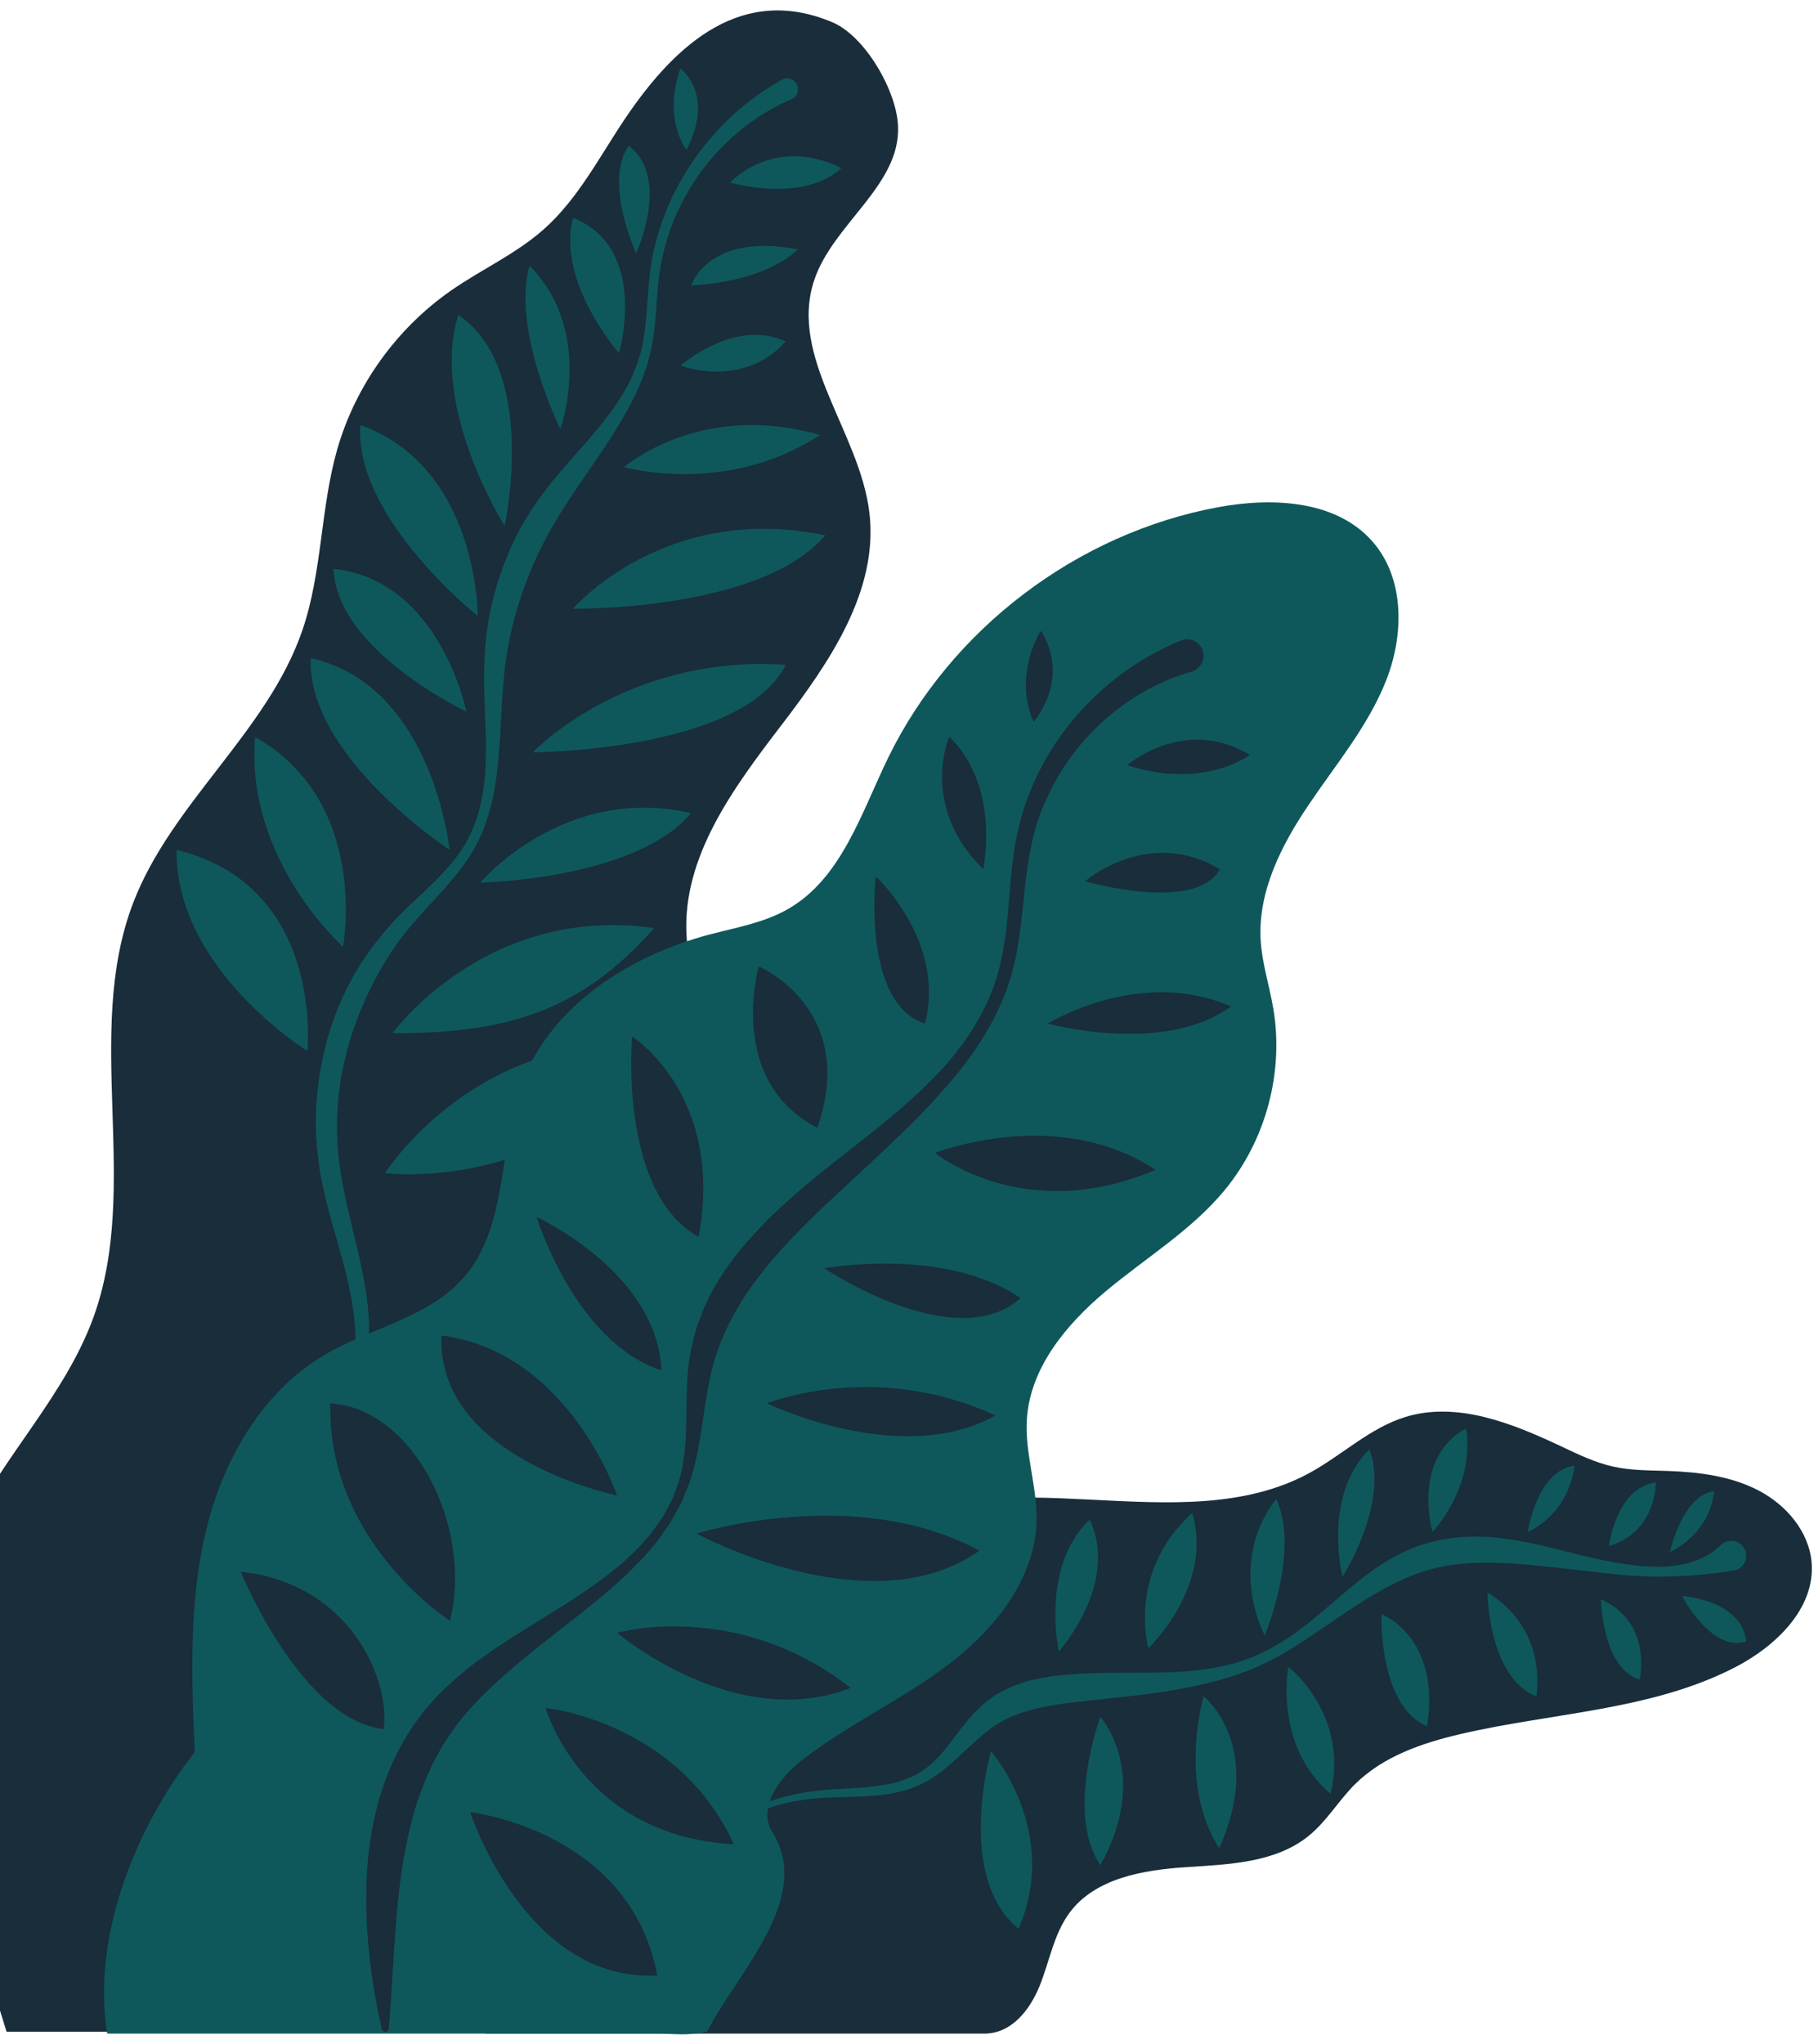 <?xml version="1.0" encoding="UTF-8"?>
<svg xmlns="http://www.w3.org/2000/svg" xmlns:xlink="http://www.w3.org/1999/xlink" width="340px" height="383px" viewBox="0 0 340 382" version="1.1">
<g id="surface1">
<path style=" stroke:none;fill-rule:nonzero;fill:rgb(9.804%,17.647%,23.137%);fill-opacity:1;" d="M 90.918 380.531 L 184.496 380.531 C 189.504 380.531 192.957 376.258 194.84 371.637 C 196.719 367.016 197.504 361.852 200.488 357.855 C 205.297 351.398 214.254 349.875 222.305 349.344 C 230.359 348.816 239.105 348.539 245.344 343.434 C 248.699 340.695 250.922 336.836 253.988 333.785 C 259.211 328.602 266.504 326.098 273.684 324.418 C 291.008 320.363 309.566 320.02 325.34 311.824 C 332.93 307.883 340.223 300.809 339.555 292.324 C 339.102 286.5 334.816 281.477 329.613 278.77 C 324.418 276.055 318.414 275.312 312.547 275.105 C 309.156 274.992 305.73 275.031 302.414 274.305 C 299.027 273.555 295.859 272.035 292.715 270.547 C 283.504 266.191 273.125 262.004 263.387 265 C 256.742 267.055 251.551 272.148 245.453 275.477 C 221.031 288.777 187.496 271.781 164.039 286.688 C 150.297 295.426 144.41 312.676 131.762 322.914 C 126.727 326.984 120.82 329.785 115.129 332.887 C 109.344 336.043 103.676 339.602 99.25 344.461 C 94.824 349.32 91.711 355.652 91.879 362.211 C 92.02 367.961 95.227 376.668 90.941 380.52 Z M 90.918 380.531 "/>
<path style=" stroke:none;fill-rule:nonzero;fill:rgb(5.49%,34.51%,36.078%);fill-opacity:1;" d="M 324.777 293.777 C 319.387 294.664 314.566 294.949 309.68 294.902 C 304.816 294.77 300.012 294.176 295.254 293.617 C 290.492 293.07 285.773 292.531 281.188 292.348 C 276.602 292.203 272.129 292.398 267.93 293.605 C 263.715 294.758 259.656 296.906 255.676 299.387 C 251.684 301.84 247.824 304.723 243.738 307.316 C 239.734 310 235.297 312.234 230.625 313.688 C 225.953 315.137 221.137 316.062 216.34 316.723 C 211.551 317.41 206.777 317.801 202.141 318.359 C 197.5 318.832 193.09 319.594 189.285 321.27 C 187.395 322.102 185.645 323.309 183.887 324.812 C 182.152 326.305 180.434 328 178.602 329.637 C 176.766 331.258 174.746 332.852 172.426 333.898 C 170.129 334.965 167.668 335.535 165.246 335.809 C 160.383 336.395 155.598 336 150.961 336.68 C 146.301 337.246 141.797 338.863 137.664 341.109 C 133.523 343.34 129.801 346.336 126.66 349.828 C 123.555 353.355 121.066 357.422 119.434 361.797 C 119.301 362.145 118.918 362.324 118.57 362.195 C 118.219 362.062 118.047 361.684 118.168 361.332 L 118.168 361.312 C 121.871 352.359 128.711 344.875 137.121 340.168 C 141.348 337.844 145.945 336.148 150.746 335.363 C 155.539 334.512 160.383 334.758 164.988 334.047 C 167.289 333.719 169.52 333.113 171.527 332.102 C 173.512 331.062 175.199 329.547 176.691 327.789 C 178.199 326.047 179.527 324.07 181.113 322.156 C 182.664 320.238 184.578 318.32 186.91 316.91 C 191.57 314.094 196.863 313.488 201.668 313.141 C 206.539 312.844 211.305 312.941 216.035 312.902 C 220.746 312.844 225.461 312.605 229.988 311.492 C 234.535 310.434 238.738 308.344 242.562 305.613 C 246.398 302.891 249.855 299.637 253.617 296.566 C 257.34 293.488 261.535 290.586 266.469 288.93 C 271.418 287.344 276.66 287.105 281.559 287.738 C 286.484 288.324 291.152 289.609 295.777 290.754 C 300.398 291.875 305.035 292.906 309.715 293.027 C 314.332 293.25 319.242 292.215 322.512 289.012 C 323.625 287.926 325.395 287.945 326.492 289.043 C 327.582 290.137 327.562 291.914 326.461 293.004 C 326.031 293.43 325.5 293.684 324.941 293.77 L 324.77 293.797 Z M 324.777 293.777 "/>
<path style=" stroke:none;fill-rule:nonzero;fill:rgb(5.49%,34.51%,36.078%);fill-opacity:1;" d="M 315.273 298.555 C 315.273 298.555 326.395 299.176 327.305 307.059 C 320.801 309.188 315.273 298.555 315.273 298.555 Z M 315.273 298.555 "/>
<path style=" stroke:none;fill-rule:nonzero;fill:rgb(5.49%,34.51%,36.078%);fill-opacity:1;" d="M 300.059 299.176 C 300.059 299.176 309.242 302.305 307.355 314.199 C 300.312 312.191 300.059 299.176 300.059 299.176 Z M 300.059 299.176 "/>
<path style=" stroke:none;fill-rule:nonzero;fill:rgb(5.49%,34.51%,36.078%);fill-opacity:1;" d="M 278.801 297.926 C 278.801 297.926 289.621 303.309 287.984 317.328 C 278.938 313.82 278.801 297.926 278.801 297.926 Z M 278.801 297.926 "/>
<path style=" stroke:none;fill-rule:nonzero;fill:rgb(5.49%,34.51%,36.078%);fill-opacity:1;" d="M 258.934 301.93 C 258.934 301.93 270.121 306.18 267.48 322.949 C 258.297 319.078 258.934 301.93 258.934 301.93 Z M 258.934 301.93 "/>
<path style=" stroke:none;fill-rule:nonzero;fill:rgb(5.49%,34.51%,36.078%);fill-opacity:1;" d="M 241.461 311.844 C 241.844 311.945 252.906 321.078 249.383 335.602 C 238.695 326.594 241.461 311.844 241.461 311.844 Z M 241.461 311.844 "/>
<path style=" stroke:none;fill-rule:nonzero;fill:rgb(5.49%,34.51%,36.078%);fill-opacity:1;" d="M 225.609 317.328 C 225.609 317.328 237.176 326.594 228.508 345.801 C 220.711 333.594 225.609 317.328 225.609 317.328 Z M 225.609 317.328 "/>
<path style=" stroke:none;fill-rule:nonzero;fill:rgb(5.49%,34.51%,36.078%);fill-opacity:1;" d="M 206.246 321.199 C 206.246 321.199 215.816 331.719 206.246 348.984 C 199.578 339.098 206.246 321.199 206.246 321.199 Z M 206.246 321.199 "/>
<path style=" stroke:none;fill-rule:nonzero;fill:rgb(5.49%,34.51%,36.078%);fill-opacity:1;" d="M 185.75 327.594 C 185.75 327.594 198.828 342.613 190.91 360.891 C 178.961 351.121 185.75 327.594 185.75 327.594 Z M 185.75 327.594 "/>
<path style=" stroke:none;fill-rule:nonzero;fill:rgb(5.49%,34.51%,36.078%);fill-opacity:1;" d="M 313.004 290.289 C 313.004 290.289 320.395 287.16 321.281 278.895 C 315.266 279.645 313.004 290.289 313.004 290.289 Z M 313.004 290.289 "/>
<path style=" stroke:none;fill-rule:nonzero;fill:rgb(5.49%,34.51%,36.078%);fill-opacity:1;" d="M 301.559 289.164 C 301.559 289.164 309.859 287.418 310.363 277.27 C 302.945 278.152 301.559 289.164 301.559 289.164 Z M 301.559 289.164 "/>
<path style=" stroke:none;fill-rule:nonzero;fill:rgb(5.49%,34.51%,36.078%);fill-opacity:1;" d="M 286.348 286.535 C 286.348 286.535 288.098 274.898 295.148 274.141 C 293.762 283.652 286.348 286.535 286.348 286.535 Z M 286.348 286.535 "/>
<path style=" stroke:none;fill-rule:nonzero;fill:rgb(5.49%,34.51%,36.078%);fill-opacity:1;" d="M 268.488 286.535 C 268.488 286.535 264.5 272.738 274.777 267.141 C 276.535 278.152 268.488 286.535 268.488 286.535 Z M 268.488 286.535 "/>
<path style=" stroke:none;fill-rule:nonzero;fill:rgb(5.49%,34.51%,36.078%);fill-opacity:1;" d="M 251.645 294.922 C 251.645 294.922 247.746 280.023 256.672 271.012 C 260.445 281.148 251.645 294.922 251.645 294.922 Z M 251.645 294.922 "/>
<path style=" stroke:none;fill-rule:nonzero;fill:rgb(5.49%,34.51%,36.078%);fill-opacity:1;" d="M 237.055 305.934 C 237.055 305.934 229.762 292.676 239.191 280.336 C 243.723 290.031 237.055 305.934 237.055 305.934 Z M 237.055 305.934 "/>
<path style=" stroke:none;fill-rule:nonzero;fill:rgb(5.49%,34.51%,36.078%);fill-opacity:1;" d="M 215.25 308.316 C 215.25 308.316 211.156 294.055 223.469 282.973 C 227.5 296.68 215.25 308.316 215.25 308.316 Z M 215.25 308.316 "/>
<path style=" stroke:none;fill-rule:nonzero;fill:rgb(5.49%,34.51%,36.078%);fill-opacity:1;" d="M 198.457 308.941 C 198.457 308.941 194.934 293.07 204.238 284.238 C 209.902 296.18 198.457 308.941 198.457 308.941 Z M 198.457 308.941 "/>
<path style=" stroke:none;fill-rule:nonzero;fill:rgb(9.804%,17.647%,23.137%);fill-opacity:1;" d="M -16.129 324.082 C -14.043 311.113 -11.895 297.926 -6.113 286.129 C 0.695 272.234 12.254 260.832 17.527 246.293 C 26.426 221.703 15.617 193.203 24.922 168.766 C 32.098 149.934 50.156 136.633 56.684 117.566 C 60.418 106.656 60.039 94.746 63.215 83.672 C 66.645 71.734 74.32 61.047 84.547 53.934 C 90.238 49.973 96.695 47.09 101.879 42.496 C 108.359 36.766 112.355 28.852 117.18 21.695 C 126.961 7.176 139.402 -3.305 155.988 3.66 C 162.129 6.242 168.031 16.449 168.32 23.086 C 168.816 34.262 156.09 41.438 152.586 52.062 C 147.816 66.492 161.164 80.488 162.953 95.578 C 164.688 110.199 155.445 123.641 146.48 135.348 C 137.512 147.051 127.875 160.027 128.672 174.73 C 129.316 186.688 136.906 197.559 137.027 209.539 C 137.23 228.387 119.238 243.344 117.852 262.148 C 117.152 271.711 120.855 280.961 123.324 290.234 C 125.785 299.508 126.82 310.094 121.445 318.047 C 121.445 318.047 88.633 344.27 105.688 380.18 L 1.23 380.18 Z M -16.129 324.082 "/>
<path style=" stroke:none;fill-rule:nonzero;fill:rgb(5.49%,34.51%,36.078%);fill-opacity:1;" d="M 136.84 33.707 C 136.84 33.707 144.883 24.762 157.715 30.98 C 150.418 37.711 136.84 33.707 136.84 33.707 Z M 136.84 33.707 "/>
<path style=" stroke:none;fill-rule:nonzero;fill:rgb(5.49%,34.51%,36.078%);fill-opacity:1;" d="M 129.543 52.977 C 129.543 52.977 132.66 42.969 149.586 46.223 C 142.621 52.723 129.543 52.977 129.543 52.977 Z M 129.543 52.977 "/>
<path style=" stroke:none;fill-rule:nonzero;fill:rgb(5.49%,34.51%,36.078%);fill-opacity:1;" d="M 127.535 68.004 C 127.535 68.004 137.848 58.992 147.277 63.488 C 139.098 72.504 127.535 68.004 127.535 68.004 Z M 127.535 68.004 "/>
<path style=" stroke:none;fill-rule:nonzero;fill:rgb(5.49%,34.51%,36.078%);fill-opacity:1;" d="M 116.973 87.02 C 116.973 87.02 131.301 74.504 153.688 81.008 C 136.082 92.523 116.973 87.02 116.973 87.02 Z M 116.973 87.02 "/>
<path style=" stroke:none;fill-rule:nonzero;fill:rgb(5.49%,34.51%,36.078%);fill-opacity:1;" d="M 107.406 113.555 C 107.406 113.555 124.512 93.535 154.684 99.793 C 142.613 114.059 107.406 113.555 107.406 113.555 Z M 107.406 113.555 "/>
<path style=" stroke:none;fill-rule:nonzero;fill:rgb(5.49%,34.51%,36.078%);fill-opacity:1;" d="M 99.867 140.461 C 99.867 140.461 117.219 122.066 147.27 124.07 C 139.094 140.336 99.867 140.461 99.867 140.461 Z M 99.867 140.461 "/>
<path style=" stroke:none;fill-rule:nonzero;fill:rgb(5.49%,34.51%,36.078%);fill-opacity:1;" d="M 90 164.871 C 90 164.871 105.652 146.34 129.535 151.855 C 118.973 164.371 90 164.871 90 164.871 Z M 90 164.871 "/>
<path style=" stroke:none;fill-rule:nonzero;fill:rgb(5.49%,34.51%,36.078%);fill-opacity:1;" d="M 73.559 193.09 C 73.559 193.09 91.055 168.879 122.621 173.387 C 108.668 189.156 94.785 193.137 73.559 193.09 Z M 73.559 193.09 "/>
<path style=" stroke:none;fill-rule:nonzero;fill:rgb(5.49%,34.51%,36.078%);fill-opacity:1;" d="M 122.621 195.578 C 112.504 213.512 89.879 220.828 72.145 219.324 C 72.145 219.324 89.355 192.285 122.621 195.578 Z M 122.621 195.578 "/>
<path style=" stroke:none;fill-rule:nonzero;fill:rgb(5.49%,34.51%,36.078%);fill-opacity:1;" d="M 148.312 18.105 C 143.219 20.277 138.57 23.59 134.715 27.688 C 132.781 29.734 131.035 31.98 129.574 34.395 C 128.102 36.797 126.785 39.32 125.82 41.984 C 124.863 44.641 124.113 47.379 123.684 50.18 C 123.238 52.977 123.156 55.859 122.898 58.766 C 122.672 61.668 122.25 64.617 121.406 67.48 C 120.555 70.336 119.344 73.07 117.953 75.676 C 115.148 80.902 111.68 85.688 108.461 90.434 C 105.223 95.18 102.324 99.84 100.094 104.957 C 97.863 110.031 96.172 115.363 95.195 120.863 C 94.168 126.34 94.086 132.113 93.695 137.93 C 93.488 140.84 93.293 143.773 92.789 146.68 C 92.355 149.602 91.586 152.496 90.457 155.266 C 88.223 160.902 83.938 165.297 80.074 169.539 C 79.094 170.609 78.129 171.668 77.211 172.746 C 76.277 173.812 75.453 174.957 74.586 176.062 C 72.941 178.352 71.492 180.75 70.18 183.219 C 67.605 188.18 65.613 193.438 64.43 198.895 C 63.832 201.613 63.434 204.383 63.285 207.172 C 63.094 209.953 63.133 212.75 63.391 215.531 C 63.863 221.078 65.363 226.613 66.691 232.254 C 68.02 237.879 69.324 243.742 69.16 249.734 C 69.059 252.711 68.688 255.711 67.805 258.574 C 66.969 261.457 65.562 264.176 63.68 266.512 C 63.453 266.797 63.027 266.844 62.742 266.617 C 62.465 266.398 62.41 266.016 62.602 265.73 C 65.754 261.043 66.816 255.32 66.609 249.742 C 66.457 244.125 65.066 238.617 63.492 233.09 C 61.922 227.555 60.203 221.902 59.562 215.93 C 59.219 212.957 59.094 209.953 59.285 206.965 C 59.422 203.98 59.816 201.004 60.426 198.07 C 61.602 192.203 63.781 186.531 66.816 181.375 C 68.355 178.805 70.141 176.395 72.039 174.098 C 73.035 172.988 74.004 171.855 75.062 170.805 C 76.102 169.758 77.16 168.746 78.223 167.754 C 82.449 163.824 86.652 159.812 88.707 154.562 C 89.789 151.988 90.371 149.207 90.742 146.41 C 91.043 143.602 91.129 140.746 91.062 137.879 C 90.93 132.152 90.445 126.316 90.98 120.316 C 91.508 114.355 93 108.449 95.395 102.922 C 96.555 100.141 98.023 97.496 99.641 94.965 C 101.312 92.449 103.133 90.094 105.047 87.871 C 108.844 83.414 112.871 79.309 115.965 74.543 C 116.727 73.352 117.438 72.133 118.074 70.875 C 118.684 69.609 119.211 68.305 119.648 66.969 C 120.562 64.312 120.883 61.5 121.141 58.641 C 121.379 55.789 121.52 52.875 121.91 49.953 C 122.312 47.027 123.031 44.148 123.988 41.359 C 124.926 38.566 126.172 35.859 127.637 33.289 C 129.102 30.715 130.77 28.242 132.699 25.969 C 134.633 23.711 136.68 21.512 139.016 19.609 C 141.34 17.699 143.836 15.984 146.48 14.469 C 147.465 13.898 148.719 14.23 149.289 15.211 C 149.859 16.199 149.531 17.445 148.539 18.012 C 148.473 18.051 148.398 18.086 148.332 18.113 L 148.289 18.133 Z M 148.312 18.105 "/>
<path style=" stroke:none;fill-rule:nonzero;fill:rgb(5.49%,34.51%,36.078%);fill-opacity:1;" d="M 128.66 27.566 C 128.66 27.566 134.199 18.301 127.535 12.301 C 124.145 21.934 128.66 27.566 128.66 27.566 Z M 128.66 27.566 "/>
<path style=" stroke:none;fill-rule:nonzero;fill:rgb(5.49%,34.51%,36.078%);fill-opacity:1;" d="M 119.23 46.965 C 119.23 46.965 125.766 32.824 117.844 26.812 C 113.07 33.574 119.23 46.965 119.23 46.965 Z M 119.23 46.965 "/>
<path style=" stroke:none;fill-rule:nonzero;fill:rgb(5.49%,34.51%,36.078%);fill-opacity:1;" d="M 116.031 65.676 C 116.031 65.676 121.75 45.965 107.406 40.328 C 104.266 52.348 116.031 65.676 116.031 65.676 Z M 116.031 65.676 "/>
<path style=" stroke:none;fill-rule:nonzero;fill:rgb(5.49%,34.51%,36.078%);fill-opacity:1;" d="M 105.027 79.883 C 105.027 79.883 111.559 61.715 99.238 49.273 C 95.848 61.367 105.027 79.883 105.027 79.883 Z M 105.027 79.883 "/>
<path style=" stroke:none;fill-rule:nonzero;fill:rgb(5.49%,34.51%,36.078%);fill-opacity:1;" d="M 94.59 98.031 C 94.59 98.031 100.996 68.746 85.902 58.484 C 80.504 75.879 94.59 98.031 94.59 98.031 Z M 94.59 98.031 "/>
<path style=" stroke:none;fill-rule:nonzero;fill:rgb(5.49%,34.51%,36.078%);fill-opacity:1;" d="M 89.551 114.934 C 89.551 114.934 89.676 87.031 67.547 79.145 C 66.293 96.418 89.551 114.934 89.551 114.934 Z M 89.551 114.934 "/>
<path style=" stroke:none;fill-rule:nonzero;fill:rgb(5.49%,34.51%,36.078%);fill-opacity:1;" d="M 87.414 132.832 C 87.414 132.832 82.516 108.215 62.516 106.07 C 63.02 121.316 87.414 132.832 87.414 132.832 Z M 87.414 132.832 "/>
<path style=" stroke:none;fill-rule:nonzero;fill:rgb(5.49%,34.51%,36.078%);fill-opacity:1;" d="M 84.273 158.742 C 84.273 158.742 81.129 127.832 58.238 122.82 C 57.488 141.219 84.273 158.742 84.273 158.742 Z M 84.273 158.742 "/>
<path style=" stroke:none;fill-rule:nonzero;fill:rgb(5.49%,34.51%,36.078%);fill-opacity:1;" d="M 64.285 176.887 C 64.285 176.887 69.438 149.848 47.812 137.59 C 45.922 160.617 64.285 176.887 64.285 176.887 Z M 64.285 176.887 "/>
<path style=" stroke:none;fill-rule:nonzero;fill:rgb(5.49%,34.51%,36.078%);fill-opacity:1;" d="M 57.613 196.414 C 57.613 196.414 60.883 165.504 33.094 158.742 C 32.844 181.148 57.613 196.414 57.613 196.414 Z M 57.613 196.414 "/>
<path style=" stroke:none;fill-rule:nonzero;fill:rgb(5.49%,34.51%,36.078%);fill-opacity:1;" d="M 36.492 327.801 C 35.922 314.066 35.371 300.121 38.504 286.727 C 41.641 273.328 48.973 260.324 60.871 253.336 C 69.496 248.281 80.32 246.398 86.895 238.883 C 95.34 229.238 93.355 214.52 97.809 202.527 C 103.207 187.973 117.891 178.586 132.957 174.605 C 137.961 173.285 143.188 172.402 147.672 169.836 C 157.734 164.086 161.43 151.816 166.488 141.438 C 178.23 117.359 201.895 99.406 228.324 94.531 C 238.508 92.648 250.473 93.203 257.277 100.996 C 263.312 107.914 263.172 118.484 259.801 127.008 C 256.438 135.539 250.398 142.703 245.27 150.312 C 240.129 157.922 235.715 166.637 236.293 175.777 C 236.57 180.059 237.926 184.195 238.648 188.418 C 240.684 200.367 237.27 213.121 229.555 222.477 C 223.367 229.98 214.84 235.117 207.367 241.348 C 199.891 247.582 193.062 255.766 192.465 265.445 C 192.066 271.824 194.441 278.102 194.277 284.496 C 193.996 295.375 186.418 304.82 177.719 311.41 C 169.008 318 158.922 322.621 150.297 329.312 C 146.07 332.594 141.91 338.246 144.75 342.766 C 152.484 355.113 138.344 368.867 132.508 380.18 C 128.793 380.977 126.539 380.531 122.734 380.531 L 20.102 380.531 C 17.148 362.664 25.273 342.055 36.492 327.801 Z M 36.492 327.801 "/>
<path style=" stroke:none;fill-rule:nonzero;fill:rgb(9.804%,17.647%,23.137%);fill-opacity:1;" d="M 223.344 125.336 C 211.527 128.672 201.133 137.816 196.055 149.395 C 193.328 155.141 192.527 161.523 191.867 168.047 C 191.508 171.309 191.191 174.605 190.574 177.906 C 189.957 181.199 189.008 184.484 187.609 187.559 C 184.887 193.738 180.875 199.254 176.414 204.188 C 171.98 209.18 167.105 213.727 162.293 218.207 C 152.699 227.148 142.785 235.754 137.059 246.688 C 135.633 249.414 134.512 252.266 133.656 255.25 C 132.844 258.234 132.359 261.426 131.875 264.691 C 131.395 267.941 130.922 271.27 130.066 274.539 C 129.84 275.352 129.613 276.168 129.348 276.969 C 129.078 277.773 128.699 278.535 128.398 279.324 C 128.055 280.09 127.824 280.922 127.383 281.641 L 126.168 283.855 C 125.797 284.617 125.281 285.277 124.805 285.977 C 124.32 286.668 123.867 287.367 123.363 288.047 L 121.75 289.98 C 121.227 290.641 120.676 291.273 120.078 291.852 C 118.91 293.051 117.758 294.27 116.504 295.363 C 115.301 296.527 114.016 297.586 112.738 298.656 C 107.637 302.93 102.27 306.812 97.305 310.98 C 92.367 315.156 87.652 319.492 84.301 324.547 L 83.043 326.449 C 82.629 327.086 82.305 327.773 81.934 328.434 C 81.148 329.73 80.578 331.156 79.934 332.531 C 78.785 335.355 77.738 338.238 77.027 341.273 C 73.941 353.336 73.977 366.387 72.883 379.57 C 72.855 379.934 72.523 380.223 72.152 380.18 C 71.852 380.156 71.613 379.934 71.547 379.652 C 70.055 373.18 69.117 366.617 68.746 359.922 C 68.441 353.242 68.719 346.398 70.293 339.656 C 71.004 336.281 72.191 332.973 73.57 329.75 C 75.062 326.574 76.82 323.484 79.012 320.703 C 79.516 319.973 80.133 319.34 80.711 318.68 L 82.477 316.723 C 83.762 315.559 84.996 314.32 86.324 313.234 C 87.66 312.164 88.965 311.039 90.363 310.105 C 91.73 309.102 93.113 308.148 94.52 307.25 C 100.113 303.57 105.852 300.367 111.148 296.605 C 112.461 295.652 113.789 294.703 115.023 293.664 C 115.652 293.152 116.309 292.664 116.895 292.121 L 118.652 290.473 C 119.258 289.93 119.805 289.344 120.332 288.738 L 121.93 286.934 C 122.414 286.305 122.867 285.637 123.332 284.988 C 123.801 284.332 124.285 283.691 124.637 282.973 L 125.766 280.863 C 126.172 280.172 126.355 279.379 126.66 278.656 C 127.227 277.168 127.711 275.652 127.961 274.078 C 128.504 270.93 128.617 267.715 128.645 264.434 C 128.691 261.156 128.699 257.797 129.184 254.355 C 129.289 253.5 129.488 252.645 129.656 251.793 C 129.82 250.938 130.023 250.082 130.273 249.25 C 130.754 247.57 131.391 245.945 132.07 244.328 C 134.871 237.879 139.434 232.531 144.172 227.758 C 149.008 223.031 154.219 218.906 159.395 214.859 C 164.562 210.805 169.688 206.77 174.266 202.191 C 178.859 197.648 182.797 192.438 185.352 186.586 C 187.953 180.746 188.656 174.316 189.152 167.789 C 189.418 164.523 189.672 161.211 190.242 157.895 C 190.801 154.574 191.684 151.258 192.949 148.109 C 197.934 135.441 208.25 124.91 221.297 119.523 C 222.875 118.871 224.691 119.617 225.344 121.188 C 226 122.754 225.246 124.559 223.672 125.215 C 223.559 125.258 223.445 125.297 223.332 125.336 Z M 223.344 125.336 "/>
<path style=" stroke:none;fill-rule:nonzero;fill:rgb(9.804%,17.647%,23.137%);fill-opacity:1;" d="M 195.066 117.691 C 195.066 117.691 189.789 125.949 193.75 134.77 C 200.918 125.383 195.066 117.691 195.066 117.691 Z M 195.066 117.691 "/>
<path style=" stroke:none;fill-rule:nonzero;fill:rgb(9.804%,17.647%,23.137%);fill-opacity:1;" d="M 177.895 137.59 C 177.895 137.59 187.137 144.914 184.309 162.375 C 172.238 150.547 177.895 137.59 177.895 137.59 Z M 177.895 137.59 "/>
<path style=" stroke:none;fill-rule:nonzero;fill:rgb(9.804%,17.647%,23.137%);fill-opacity:1;" d="M 164.133 163.691 C 164.133 163.691 177.328 175.855 173.379 191.285 C 161.492 187.531 164.133 163.691 164.133 163.691 Z M 164.133 163.691 "/>
<path style=" stroke:none;fill-rule:nonzero;fill:rgb(9.804%,17.647%,23.137%);fill-opacity:1;" d="M 142.223 180.582 C 142.223 180.582 160.926 188.469 153.195 210.805 C 136.031 201.984 142.223 180.582 142.223 180.582 Z M 142.223 180.582 "/>
<path style=" stroke:none;fill-rule:nonzero;fill:rgb(9.804%,17.647%,23.137%);fill-opacity:1;" d="M 118.488 193.727 C 118.488 193.727 135.844 204.617 130.941 231.27 C 115.852 222.82 118.488 193.727 118.488 193.727 Z M 118.488 193.727 "/>
<path style=" stroke:none;fill-rule:nonzero;fill:rgb(9.804%,17.647%,23.137%);fill-opacity:1;" d="M 100.57 227.52 C 100.57 227.52 123.199 237.844 123.961 256.25 C 107.742 250.992 100.57 227.52 100.57 227.52 Z M 100.57 227.52 "/>
<path style=" stroke:none;fill-rule:nonzero;fill:rgb(9.804%,17.647%,23.137%);fill-opacity:1;" d="M 115.66 279.711 C 115.66 279.711 106.621 252.801 82.754 249.734 C 81.707 272.762 115.66 279.711 115.66 279.711 Z M 115.66 279.711 "/>
<path style=" stroke:none;fill-rule:nonzero;fill:rgb(9.804%,17.647%,23.137%);fill-opacity:1;" d="M 84.348 303.184 C 88.688 285.535 77.438 263.348 61.91 262.438 C 61.336 288.539 84.348 303.184 84.348 303.184 Z M 84.348 303.184 "/>
<path style=" stroke:none;fill-rule:nonzero;fill:rgb(9.804%,17.647%,23.137%);fill-opacity:1;" d="M 45.117 293.984 C 66.047 296.238 73.219 314.82 71.898 323.465 C 56.43 321.77 45.117 293.984 45.117 293.984 Z M 45.117 293.984 "/>
<path style=" stroke:none;fill-rule:nonzero;fill:rgb(9.804%,17.647%,23.137%);fill-opacity:1;" d="M 211.289 142.848 C 211.289 142.848 222.008 133.531 234.297 140.965 C 223.738 147.723 211.289 142.848 211.289 142.848 Z M 211.289 142.848 "/>
<path style=" stroke:none;fill-rule:nonzero;fill:rgb(9.804%,17.647%,23.137%);fill-opacity:1;" d="M 203.367 164.625 C 203.367 164.625 215.25 154.305 228.641 162.375 C 224.109 170.637 203.367 164.625 203.367 164.625 Z M 203.367 164.625 "/>
<path style=" stroke:none;fill-rule:nonzero;fill:rgb(9.804%,17.647%,23.137%);fill-opacity:1;" d="M 196.383 191.285 C 196.383 191.285 213.547 180.582 230.719 188.086 C 218.078 197.289 196.383 191.285 196.383 191.285 Z M 196.383 191.285 "/>
<path style=" stroke:none;fill-rule:nonzero;fill:rgb(9.804%,17.647%,23.137%);fill-opacity:1;" d="M 175.258 215.504 C 175.258 215.504 198.266 206.492 216.559 218.699 C 191.848 229.211 175.258 215.504 175.258 215.504 Z M 175.258 215.504 "/>
<path style=" stroke:none;fill-rule:nonzero;fill:rgb(9.804%,17.647%,23.137%);fill-opacity:1;" d="M 154.512 237.145 C 154.512 237.145 176.957 232.965 191.293 242.73 C 179.035 253.621 154.512 237.145 154.512 237.145 Z M 154.512 237.145 "/>
<path style=" stroke:none;fill-rule:nonzero;fill:rgb(9.804%,17.647%,23.137%);fill-opacity:1;" d="M 143.762 262.438 C 143.762 262.438 163.945 254.234 186.574 264.719 C 168.844 274.633 143.762 262.438 143.762 262.438 Z M 143.762 262.438 "/>
<path style=" stroke:none;fill-rule:nonzero;fill:rgb(9.804%,17.647%,23.137%);fill-opacity:1;" d="M 130.562 286.852 C 130.562 286.852 160.363 277.461 183.566 290.043 C 163.195 304.496 130.562 286.852 130.562 286.852 Z M 130.562 286.852 "/>
<path style=" stroke:none;fill-rule:nonzero;fill:rgb(9.804%,17.647%,23.137%);fill-opacity:1;" d="M 115.66 305.434 C 115.66 305.434 138.102 299.051 159.426 315.758 C 137.73 324.207 115.66 305.434 115.66 305.434 Z M 115.66 305.434 "/>
<path style=" stroke:none;fill-rule:nonzero;fill:rgb(9.804%,17.647%,23.137%);fill-opacity:1;" d="M 102.27 319.52 C 102.27 319.52 126.98 321.961 137.543 345.051 C 109.059 343.547 102.27 319.52 102.27 319.52 Z M 102.27 319.52 "/>
<path style=" stroke:none;fill-rule:nonzero;fill:rgb(9.804%,17.647%,23.137%);fill-opacity:1;" d="M 88.121 339.039 C 88.121 339.039 118.109 342.414 123.199 369.641 C 98.488 370.957 88.121 339.039 88.121 339.039 Z M 88.121 339.039 "/>
</g>
</svg>
